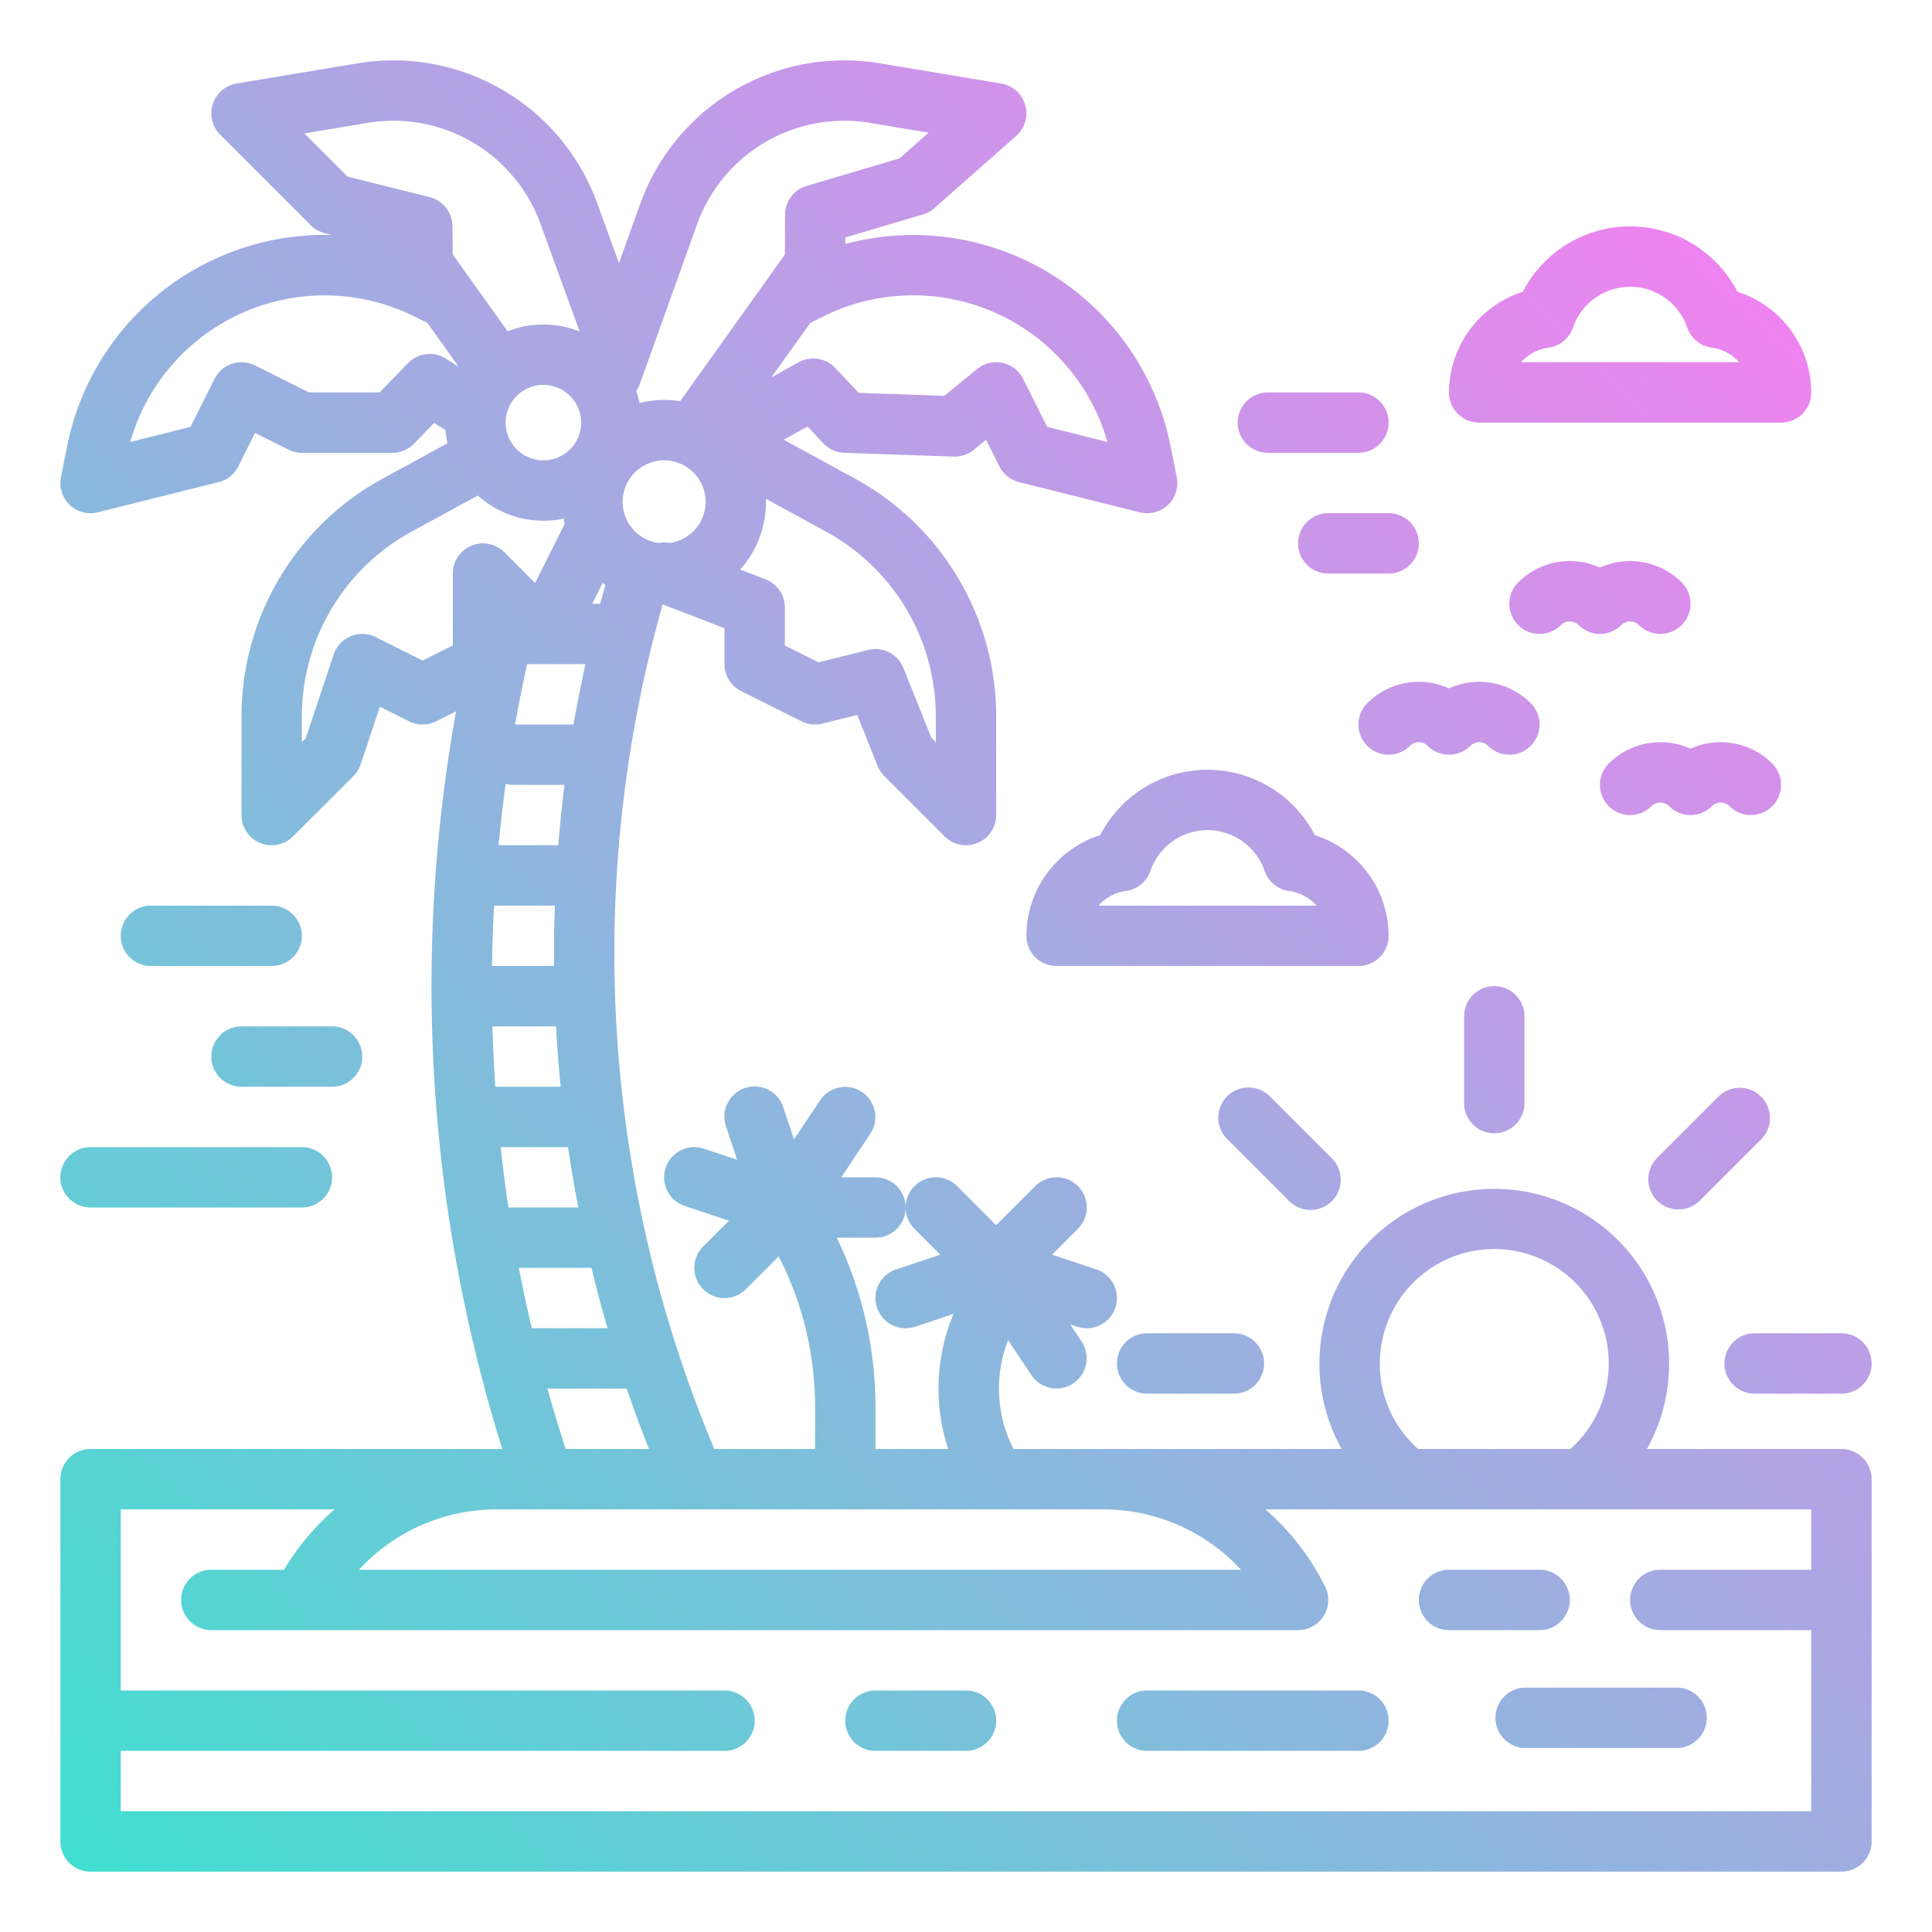 <?xml version="1.0" encoding="UTF-8"?>
<svg xmlns="http://www.w3.org/2000/svg" xmlns:xlink="http://www.w3.org/1999/xlink" viewBox="0 0 512 512" width="512" height="512"><defs><linearGradient id="linear-gradient" x1="29.851" y1="505.164" x2="461.28" y2="73.735" gradientUnits="userSpaceOnUse"><stop offset="0" stop-color="#41dfd0"/><stop offset="1" stop-color="#ee83ef"/></linearGradient></defs><g id="gradient"><path d="M488,384H436.446a46.333,46.333,0,1,0-80.892,0H268.6a35.116,35.116,0,0,1-1.438-28.843l6.187,9.281a8,8,0,0,0,13.312-8.876l-3.066-4.6,1.88.627a8,8,0,0,0,5.06-15.18L278.81,332.5l6.847-6.847a8,8,0,0,0-11.314-11.314L264,324.687l-10.343-10.344A8,8,0,0,0,240,320a8,8,0,0,0-8-8h-9.052l7.708-11.562a8,8,0,0,0-13.312-8.876l-6.927,10.391-2.828-8.483a8,8,0,1,0-15.178,5.06l2.94,8.821-8.821-2.941a8,8,0,0,0-5.06,15.18l11.72,3.906-6.847,6.847a8,8,0,0,0,11.314,11.314l8.7-8.7A86.958,86.958,0,0,1,216,372.845V384H189.293a339.665,339.665,0,0,1-13.686-223.843L192,166.486V176a8,8,0,0,0,4.422,7.155l16,8a8,8,0,0,0,5.518.606l9.226-2.306,5.406,13.516a8.01,8.01,0,0,0,1.771,2.686l16,16A8,8,0,0,0,264,216V189.891a71.8,71.8,0,0,0-37.434-63.059L207.7,116.539l6.285-3.512,4.2,4.456A7.994,7.994,0,0,0,223.724,120l29,1a8.015,8.015,0,0,0,5.342-1.8l3.254-2.662,3.525,7.049a8,8,0,0,0,5.215,4.183l32,8a8,8,0,0,0,9.785-9.329l-1.65-8.251a69.526,69.526,0,0,0-86.177-53.535l0-1.722L244.6,56.829a8.011,8.011,0,0,0,3.023-1.673l21.669-19.13a8,8,0,0,0-3.979-13.888l-32.142-5.357a57.44,57.44,0,0,0-63.436,37.064l-5.7,15.888-5.79-15.923A57.441,57.441,0,0,0,94.827,16.781L62.685,22.138a8,8,0,0,0-4.342,13.549l24,24a8.01,8.01,0,0,0,3.717,2.1l1.983.5a69.591,69.591,0,0,0-70.238,55.9l-1.65,8.25a8,8,0,0,0,9.785,9.329l32-8a8,8,0,0,0,5.215-4.183l4.423-8.845,8.844,4.422A7.994,7.994,0,0,0,80,120h24a8,8,0,0,0,5.749-2.437l5.312-5.489,3.025,1.947a25.821,25.821,0,0,0,.5,3.456l-17.153,9.355A71.8,71.8,0,0,0,64,189.891V216a8,8,0,0,0,13.657,5.657l16-16a8,8,0,0,0,1.932-3.127l5.083-15.25,7.75,3.875a8,8,0,0,0,7.156,0l5.29-2.645a410.5,410.5,0,0,0,12.154,195.181l.1.309H24a8,8,0,0,0-8,8v96a8,8,0,0,0,8,8H488a8,8,0,0,0,8-8V392A8,8,0,0,0,488,384ZM365.667,361.333A30.333,30.333,0,1,1,416.162,384H375.838A30.068,30.068,0,0,1,365.667,361.333ZM221.749,328H232a8,8,0,0,0,8-8,7.974,7.974,0,0,0,2.343,5.656l6.847,6.847-11.72,3.906a8,8,0,0,0,5.06,15.18l10.175-3.392a51.059,51.059,0,0,0-1.42,35.8H232V372.845A102.9,102.9,0,0,0,221.749,328ZM134,112a10,10,0,1,1,10,10A10.011,10.011,0,0,1,134,112Zm21.143,64q-1.756,7.974-3.152,16H136.5q1.433-8.022,3.189-16Zm-6.558,112H131.256q-.541-7.992-.746-16h16.841Q147.791,280.013,148.585,288Zm-1.749-32H130.393q.108-8,.544-16h16.1Q146.755,248,146.836,256Zm-14.154,48h17.864q1.173,8.026,2.717,16H134.748Q133.548,312.018,132.682,304ZM176,122a10.994,10.994,0,0,1,1.488,21.887,7.927,7.927,0,0,0-2.906.011A10.995,10.995,0,0,1,176,122Zm-16.306,32.5c.242.185.489.362.737.538-.471,1.65-.918,3.305-1.365,4.961h-2.122Zm-25.683,53.24A8,8,0,0,0,136,208h13.6q-1.008,7.986-1.643,16H132.129Q132.9,215.858,134.011,207.741ZM137.5,336h19.247q1.941,8.04,4.262,16H140.927Q139.045,344.031,137.5,336ZM248,189.891v6.8l-1.182-1.183-7.39-18.475a8,8,0,0,0-9.368-4.79l-13.129,3.282L208,171.056V161a8,8,0,0,0-5.119-7.463l-6.726-2.6A26.888,26.888,0,0,0,203,133c0-.271-.013-.539-.021-.808l15.926,8.687A55.8,55.8,0,0,1,248,189.891ZM263.088,82.6a53.53,53.53,0,0,1,30.4,34.527l-15.98-4-6.355-12.709a8,8,0,0,0-12.221-2.613l-8.668,7.092-22.7-.783-6.214-6.6a8,8,0,0,0-9.727-1.5l-7.249,4.049L214.72,85.584l3.323-1.662A53.454,53.454,0,0,1,263.088,82.6Zm-78.3-23.321a41.439,41.439,0,0,1,45.757-26.714l15.56,2.593-7.741,6.833-24.591,7.283a8,8,0,0,0-5.728,7.645l-.035,10.536-27.771,38.881a26.961,26.961,0,0,0-10.76.466,25.777,25.777,0,0,0-.868-3.173,8,8,0,0,0,.922-1.794ZM80.649,35.365l16.809-2.8a41.438,41.438,0,0,1,45.756,26.714L153.6,87.845a25.908,25.908,0,0,0-19.08-.049L125.2,74.744l-.024-.034-5.2-7.275-.065-7.5a8,8,0,0,0-6.059-7.691L92.09,46.806Zm27.477,60.868L100.609,104H81.889L67.578,96.845a8,8,0,0,0-10.733,3.577L50.49,113.131l-15.98,4a53.554,53.554,0,0,1,75.447-33.2l3.322,1.661,8.352,11.692-3.426-2.205A8,8,0,0,0,108.126,96.233ZM120,171.056l-8,4-12.422-6.211a8,8,0,0,0-11.167,4.625l-7.4,22.209L80,196.687v-6.8a55.8,55.8,0,0,1,29.1-49.012l17.527-9.559a25.954,25.954,0,0,0,22.749,6.119q.117.7.27,1.391L141.809,154.5l-8.152-8.152A8,8,0,0,0,120,152ZM148.294,378.92q-1.7-5.44-3.228-10.92h21.011q2.766,8.055,5.91,16h-22.1ZM292.223,400a49.592,49.592,0,0,1,36.651,16H95.126a49.592,49.592,0,0,1,36.651-16ZM480,480H32V464H192a8,8,0,0,0,0-16H32V400H88.667a65.923,65.923,0,0,0-13.395,16H56a8,8,0,0,0,0,16H344a8,8,0,0,0,7.155-11.578A66.1,66.1,0,0,0,335.333,400H480v16H440a8,8,0,0,0,0,16h40Zm-72-48H384a8,8,0,0,1,0-16h24a8,8,0,0,1,0,16Zm-3.688,15.236h40a8,8,0,0,1,0,16h-40a8,8,0,0,1,0-16ZM396,261.333a8,8,0,0,1,8,8v23a8,8,0,1,1-16,0v-23A8,8,0,0,1,396,261.333ZM341.553,318.2,325.29,301.937A8,8,0,1,1,336.6,290.622l16.263,16.264A8,8,0,1,1,341.553,318.2ZM327,353.333a8,8,0,0,1,0,16H304a8,8,0,0,1,0-16Zm169,8a8,8,0,0,1-8,8H465a8,8,0,0,1,0-16h23A8,8,0,0,1,496,361.333Zm-29.29-70.711a8,8,0,0,1,0,11.315L450.447,318.2a8,8,0,0,1-11.313-11.314L455.4,290.622A8,8,0,0,1,466.71,290.622ZM384,182.42a19.352,19.352,0,0,1,21.657,3.923,8,8,0,0,1-11.314,11.314,3.315,3.315,0,0,0-4.686,0,8,8,0,0,1-11.314,0,3.315,3.315,0,0,0-4.686,0,8,8,0,0,1-11.314-11.314A19.349,19.349,0,0,1,384,182.42Zm85.657,31.236a8,8,0,0,1-11.314,0,3.315,3.315,0,0,0-4.686,0,8,8,0,0,1-11.314,0,3.315,3.315,0,0,0-4.686,0,8,8,0,0,1-11.314-11.314A19.346,19.346,0,0,1,448,198.42a19.351,19.351,0,0,1,21.657,3.923A8,8,0,0,1,469.657,213.656Zm-40-48a8,8,0,0,1-11.314,0,3.315,3.315,0,0,0-4.686,0,8,8,0,0,1-11.314-11.314A19.345,19.345,0,0,1,424,150.42a19.35,19.35,0,0,1,21.657,3.923,8,8,0,0,1-11.314,11.314A3.315,3.315,0,0,0,429.657,165.657ZM291.565,221.32A28.1,28.1,0,0,0,272,248a8,8,0,0,0,8,8h80a8,8,0,0,0,8-8,28.1,28.1,0,0,0-19.565-26.68,32,32,0,0,0-56.87,0Zm43.567,9.482a8,8,0,0,0,6.494,5.329A11.945,11.945,0,0,1,348.917,240H291.083a11.945,11.945,0,0,1,7.291-3.869,8,8,0,0,0,6.494-5.329,16,16,0,0,1,30.264,0ZM480,104a28.1,28.1,0,0,0-19.565-26.68,32,32,0,0,0-56.87,0A28.1,28.1,0,0,0,384,104a8,8,0,0,0,8,8h80A8,8,0,0,0,480,104Zm-76.917-8a11.945,11.945,0,0,1,7.291-3.869,8,8,0,0,0,6.494-5.329,16,16,0,0,1,30.264,0,8,8,0,0,0,6.494,5.329A11.945,11.945,0,0,1,460.917,96ZM368,456a8,8,0,0,1-8,8H304a8,8,0,0,1,0-16h56A8,8,0,0,1,368,456Zm-104,0a8,8,0,0,1-8,8H232a8,8,0,0,1,0-16h24A8,8,0,0,1,264,456ZM80,248a8,8,0,0,1-8,8H40a8,8,0,0,1,0-16H72A8,8,0,0,1,80,248ZM64,272H88a8,8,0,0,1,0,16H64a8,8,0,0,1,0-16ZM376,144a8,8,0,0,1-8,8H352a8,8,0,0,1,0-16h16A8,8,0,0,1,376,144Zm-8-32a8,8,0,0,1-8,8H336a8,8,0,0,1,0-16h24A8,8,0,0,1,368,112ZM24,304H80a8,8,0,0,1,0,16H24a8,8,0,0,1,0-16Z" style="fill:url(#linear-gradient)"/></g></svg>
